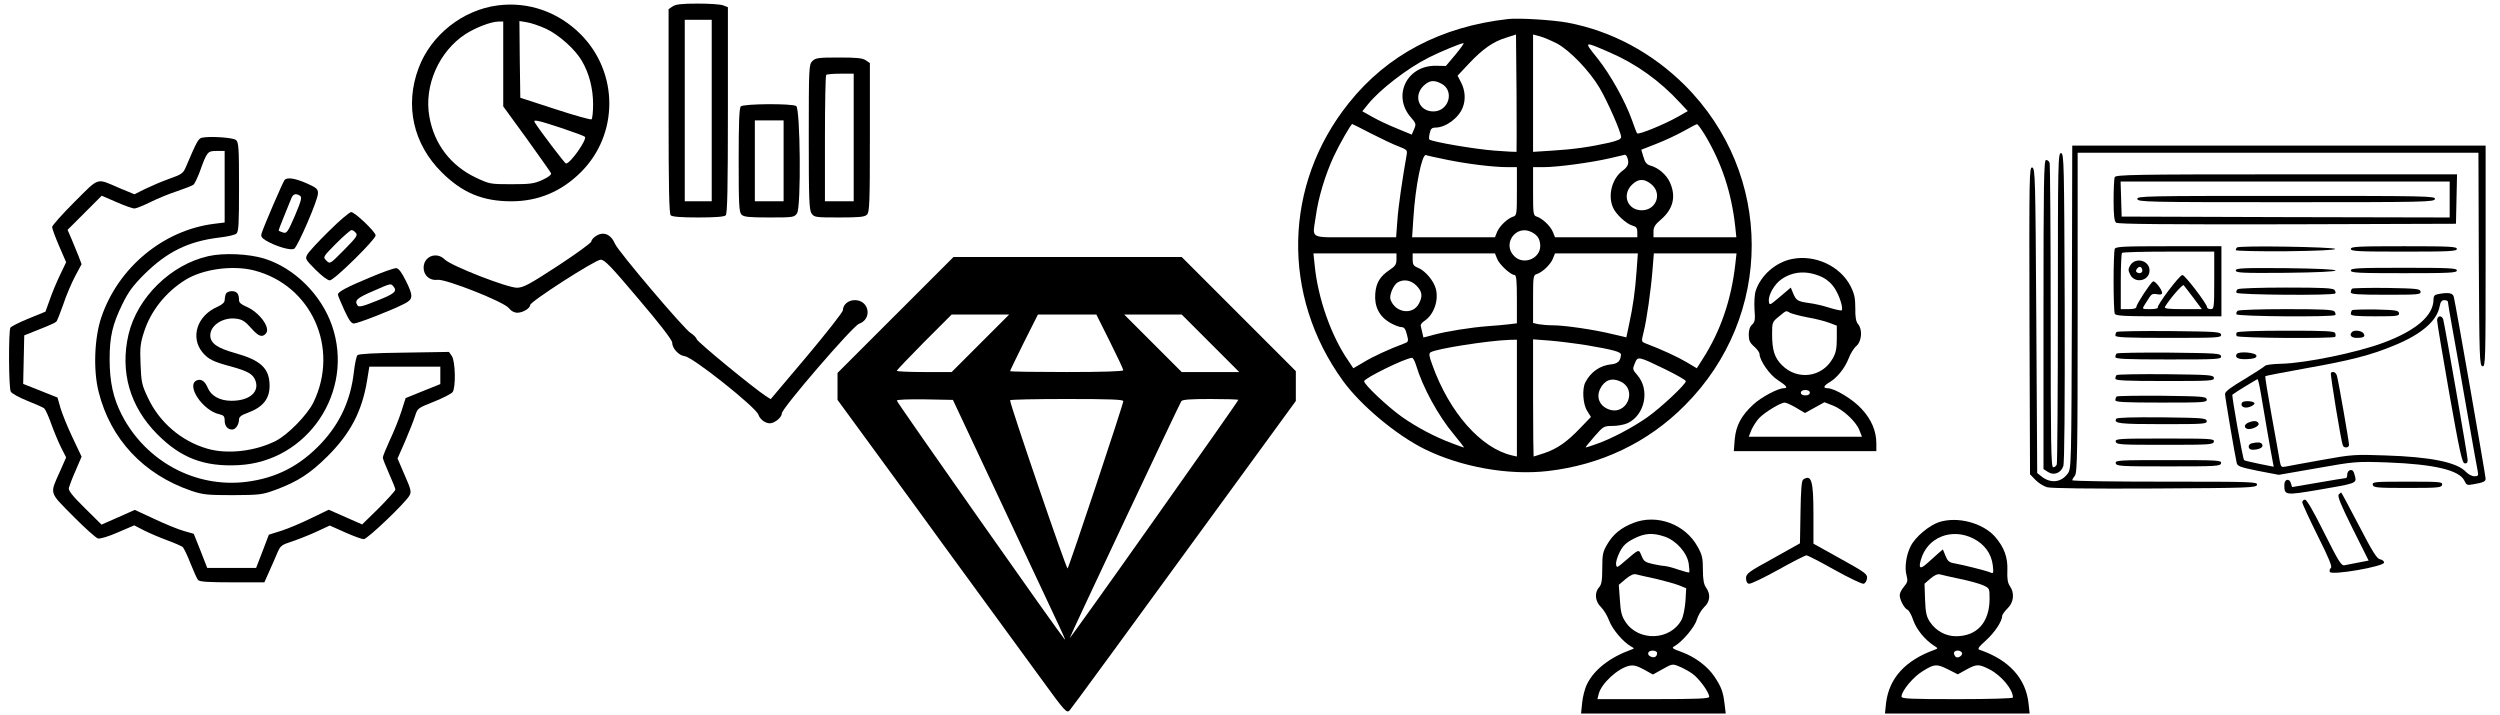 <?xml version="1.0" standalone="no"?>
<!DOCTYPE svg PUBLIC "-//W3C//DTD SVG 20010904//EN"
 "http://www.w3.org/TR/2001/REC-SVG-20010904/DTD/svg10.dtd">
<svg version="1.0" xmlns="http://www.w3.org/2000/svg"
 width="1391pt" height="398pt" viewBox="0 0 1391 398"
 preserveAspectRatio="xMidYMid meet">

<g transform="translate(0,398) scale(0.1,-0.1)"
fill="#000000" stroke="none">
<path d="M2770 3950 c-195 -25 -372 -164 -441 -349 -78 -208 -30 -423 130
-581 114 -113 227 -160 386 -160 150 0 278 54 386 161 213 211 212 556 -1 769
-124 124 -291 182 -460 160z m30 -326 l0 -236 131 -180 c71 -99 132 -185 135
-192 3 -8 -15 -22 -48 -37 -46 -21 -68 -24 -173 -24 -118 0 -121 1 -198 37
-140 67 -231 186 -258 339 -31 173 54 364 202 460 59 37 140 68 182 69 l27 0
0 -236z m238 196 c71 -33 162 -114 199 -178 41 -69 63 -155 63 -242 0 -43 -4
-81 -9 -84 -5 -3 -96 22 -202 57 l-194 63 -3 213 -2 214 42 -7 c24 -4 71 -20
106 -36z m82 -551 c69 -23 129 -45 134 -50 15 -13 -80 -149 -105 -149 -6 0
-148 187 -173 228 -12 19 10 15 144 -29z"/>
<path d="M3742 3944 l-22 -15 0 -568 c0 -428 3 -570 12 -579 8 -8 57 -12 153
-12 96 0 145 4 153 12 9 9 12 153 12 585 l0 573 -26 10 c-14 6 -78 10 -142 10
-90 0 -123 -4 -140 -16z m218 -579 l0 -505 -75 0 -75 0 0 505 0 505 75 0 75 0
0 -505z"/>
<path d="M8390 3874 c-372 -42 -671 -199 -885 -467 -364 -454 -377 -1072 -32
-1547 98 -135 295 -300 452 -378 202 -100 466 -148 686 -123 296 34 559 159
764 366 496 497 495 1286 -1 1781 -182 181 -408 302 -652 348 -81 15 -272 27
-332 20z m48 -739 c-2 -1 -57 2 -123 7 -108 8 -349 49 -362 62 -3 2 -2 18 2
35 5 24 12 31 31 31 58 0 131 54 153 113 17 43 13 94 -9 137 l-20 39 62 66
c77 82 135 123 207 145 l56 18 3 -326 c1 -179 1 -326 0 -327z m225 603 c72
-39 180 -151 237 -247 45 -76 119 -245 120 -273 0 -12 -17 -20 -67 -32 -107
-24 -199 -37 -315 -44 l-108 -7 0 327 0 326 38 -10 c20 -5 63 -24 95 -40z
m-565 -62 l-53 -63 -55 1 c-163 3 -245 -168 -139 -288 28 -32 29 -37 17 -65
l-13 -30 -82 34 c-45 18 -107 47 -138 65 l-55 31 30 37 c66 83 222 203 340
262 63 32 177 79 193 80 5 0 -16 -29 -45 -64z m857 13 c149 -64 281 -159 393
-281 l43 -46 -56 -32 c-74 -42 -218 -101 -226 -92 -3 4 -16 36 -28 72 -38 107
-121 256 -193 346 -77 96 -78 96 67 33z m-936 -174 c76 -39 43 -155 -44 -155
-79 0 -112 84 -56 141 33 32 58 36 100 14z m-388 -279 c57 -29 126 -62 152
-71 44 -17 48 -21 44 -44 -25 -142 -47 -292 -52 -368 l-7 -93 -229 0 c-263 0
-236 -14 -218 116 14 105 53 232 100 334 34 72 96 180 103 180 2 0 49 -24 107
-54z m1854 -5 c94 -156 149 -321 170 -513 l6 -58 -230 0 -231 0 0 32 c0 24 9
39 41 66 69 59 86 129 50 208 -20 43 -64 81 -109 93 -20 6 -29 17 -38 48 l-12
40 82 32 c44 17 113 49 151 70 39 22 73 40 77 40 4 1 23 -26 43 -58z m-1434
-140 c118 -24 259 -41 337 -41 l52 0 0 -134 c0 -126 -1 -135 -20 -141 -32 -10
-76 -52 -90 -85 l-12 -30 -231 0 -230 0 7 106 c11 178 48 359 70 351 7 -3 59
-14 117 -26z m1003 13 c12 -31 5 -51 -25 -73 -59 -43 -84 -136 -55 -204 15
-38 76 -94 111 -103 19 -5 25 -13 25 -35 l0 -29 -229 0 -229 0 -12 30 c-14 33
-58 75 -90 85 -19 6 -20 15 -20 141 l0 134 59 0 c76 0 262 25 366 49 44 10 83
19 86 20 4 0 10 -6 13 -15z m135 -150 c61 -51 26 -144 -54 -144 -79 0 -112 84
-56 141 36 36 70 37 110 3z m-666 -266 c33 -17 46 -39 47 -76 0 -72 -94 -109
-145 -57 -69 69 12 179 98 133z m-753 -151 c0 -28 -7 -38 -37 -58 -54 -36 -76
-71 -81 -132 -6 -72 22 -127 81 -162 24 -14 53 -25 64 -25 16 0 23 -10 31 -41
10 -38 9 -41 -15 -50 -88 -33 -176 -74 -225 -104 l-58 -34 -28 42 c-95 137
-169 347 -187 530 l-7 67 231 0 231 0 0 -33z m560 3 c13 -33 76 -90 97 -90 10
0 13 -32 13 -134 l0 -135 -42 -5 c-24 -3 -79 -8 -123 -11 -91 -7 -225 -28
-303 -49 l-52 -14 -6 26 c-3 15 -7 32 -9 39 -2 6 7 19 20 27 53 35 81 114 64
179 -12 45 -58 100 -99 117 -25 10 -30 18 -30 46 l0 34 229 0 229 0 12 -30z
m776 -67 c-8 -113 -20 -198 -42 -299 l-15 -71 -77 18 c-101 25 -267 49 -330
49 -27 0 -64 3 -81 6 l-31 7 0 133 c0 124 1 133 20 139 32 10 76 52 90 85 l12
30 231 0 230 0 -7 -97z m549 35 c-22 -195 -82 -371 -181 -525 l-33 -52 -57 34
c-49 29 -137 70 -227 104 -25 10 -25 10 -12 63 17 66 41 235 50 351 l7 87 230
0 230 0 -7 -62z m-1774 -117 c32 -33 36 -58 14 -100 -34 -66 -132 -52 -158 22
-9 23 16 82 40 96 33 19 73 13 104 -18z m559 -626 l0 -325 -27 6 c-173 40
-348 238 -443 502 -19 52 -21 65 -10 72 32 20 322 65 438 69 l42 1 0 -325z
m390 294 c146 -25 190 -37 189 -52 -2 -35 -17 -50 -53 -54 -63 -6 -115 -42
-145 -100 -19 -36 -14 -122 10 -159 l21 -34 -59 -61 c-72 -76 -127 -115 -200
-140 -31 -10 -58 -19 -60 -19 -1 0 -3 147 -3 326 l0 326 93 -7 c50 -4 144 -16
207 -26z m-951 -111 c37 -123 123 -281 211 -386 33 -40 58 -72 55 -72 -2 0
-33 11 -67 24 -94 35 -194 88 -277 146 -79 56 -211 180 -211 199 0 16 227 128
266 130 6 1 16 -18 23 -41z m1389 -24 c61 -30 112 -59 112 -65 0 -17 -140
-149 -215 -201 -79 -56 -204 -122 -284 -149 -30 -11 -56 -19 -59 -19 -2 0 19
27 48 60 51 58 53 60 102 60 27 0 66 7 85 16 96 46 124 186 53 267 -27 31 -27
34 -14 65 17 41 17 41 172 -34z m-253 -66 c101 -46 34 -197 -68 -154 -48 20
-66 66 -44 112 24 49 64 64 112 42z"/>
<path d="M4520 3640 c-19 -19 -20 -33 -20 -423 0 -348 2 -406 16 -425 14 -21
22 -22 154 -22 113 0 142 3 154 16 14 13 16 66 16 429 l0 414 -22 15 c-18 13
-51 16 -150 16 -115 0 -130 -2 -148 -20z m230 -425 l0 -355 -80 0 -80 0 0 348
c0 192 3 352 7 355 3 4 39 7 80 7 l73 0 0 -355z"/>
<path d="M4122 3388 c-9 -9 -12 -89 -12 -299 0 -248 2 -290 16 -303 12 -13 41
-16 154 -16 136 0 140 1 155 24 23 35 18 582 -5 596 -23 15 -293 13 -308 -2z
m238 -303 l0 -225 -80 0 -80 0 0 225 0 225 80 0 80 0 0 -225z"/>
<path d="M1124 3214 c-21 -5 -29 -21 -91 -166 -14 -32 -23 -39 -92 -63 -42
-15 -102 -41 -135 -57 l-58 -29 -82 34 c-133 57 -110 64 -251 -76 -69 -69
-125 -132 -125 -140 0 -9 18 -57 39 -106 l39 -90 -35 -73 c-19 -40 -45 -102
-57 -138 l-23 -64 -93 -38 c-52 -21 -97 -44 -102 -51 -11 -17 -10 -335 2 -356
5 -10 47 -33 92 -51 46 -18 88 -37 94 -42 6 -5 24 -43 39 -86 15 -42 40 -102
55 -132 l28 -55 -33 -75 c-59 -132 -64 -114 71 -251 65 -66 128 -122 139 -125
12 -3 59 11 111 34 l91 39 54 -28 c30 -15 88 -40 129 -55 41 -15 80 -32 87
-38 6 -6 26 -47 43 -91 18 -44 36 -86 42 -92 8 -10 58 -13 190 -13 l179 0 28
63 c15 34 36 80 45 103 16 37 24 43 74 59 31 10 93 34 137 54 l80 37 85 -38
c47 -21 94 -38 104 -38 20 0 234 204 255 244 11 19 7 35 -28 114 l-39 91 43
98 c23 54 48 117 55 140 13 41 15 43 104 78 50 20 97 44 104 53 19 24 16 172
-4 201 l-16 23 -249 -4 c-169 -2 -252 -7 -260 -14 -6 -7 -15 -49 -20 -94 -18
-157 -77 -285 -182 -397 -119 -126 -250 -193 -417 -214 -282 -35 -558 113
-692 372 -48 93 -68 184 -68 311 0 125 16 194 72 308 33 67 58 101 122 165
127 125 244 182 414 203 46 5 89 15 97 22 13 10 15 54 15 260 0 218 -2 249
-17 261 -16 14 -145 22 -189 13z m126 -273 l0 -199 -57 -7 c-284 -35 -535
-243 -629 -520 -39 -114 -46 -295 -15 -416 66 -263 250 -459 516 -550 63 -21
87 -24 230 -24 153 1 163 2 242 31 120 45 188 89 284 184 129 128 194 252 222
426 l12 74 197 0 198 0 0 -49 0 -48 -97 -39 -96 -39 -24 -75 c-13 -41 -42
-113 -64 -159 -21 -46 -39 -90 -39 -97 0 -7 16 -47 35 -90 19 -42 35 -82 35
-88 0 -6 -42 -52 -92 -103 l-93 -91 -93 41 -93 41 -97 -47 c-53 -26 -128 -58
-166 -70 l-70 -22 -35 -92 -36 -93 -136 0 -136 0 -37 95 -38 95 -56 16 c-32 9
-105 39 -164 67 l-108 50 -92 -41 -93 -41 -93 92 c-69 68 -92 97 -89 112 3 11
19 55 38 97 l33 77 -51 108 c-28 59 -58 133 -67 165 l-16 56 -95 38 -96 38 3
135 3 135 85 34 c47 18 89 37 93 42 5 4 22 48 39 96 16 49 46 119 66 157 l36
67 -16 43 c-9 23 -27 66 -39 95 l-23 53 95 95 95 95 81 -35 c45 -20 90 -36
100 -36 11 0 50 16 89 35 38 19 105 47 149 61 44 15 85 31 91 36 7 5 22 37 35
71 41 114 44 117 94 117 l45 0 0 -199z"/>
<path d="M11528 2271 c-3 -891 -3 -900 -24 -927 -36 -49 -95 -55 -145 -15
l-24 19 -5 848 c-5 801 -6 849 -23 852 -16 3 -17 -39 -15 -852 l3 -855 30 -31
c16 -17 45 -35 65 -41 22 -6 236 -9 600 -7 529 3 565 4 568 21 3 16 -26 17
-512 17 -284 0 -516 3 -516 8 0 4 7 16 15 26 13 17 15 143 15 908 l0 888 1115
0 1115 0 2 -592 c3 -555 4 -593 21 -596 16 -3 17 31 17 612 l0 616 -1150 0
-1150 0 -2 -899z"/>
<path d="M11450 2272 c0 -473 -3 -867 -6 -876 -3 -9 -12 -16 -20 -16 -12 0
-14 129 -14 839 0 462 -3 846 -6 855 -3 9 -12 16 -20 16 -12 0 -14 -132 -14
-860 l0 -860 25 -16 c32 -21 71 -7 85 32 7 16 9 337 8 882 -3 807 -4 857 -20
860 -17 3 -18 -43 -18 -856z"/>
<path d="M11766 2994 c-3 -9 -6 -66 -6 -129 0 -83 4 -116 14 -124 10 -8 267
-10 952 -9 l939 3 3 138 3 137 -950 0 c-856 0 -949 -2 -955 -16z m1864 -124
l0 -100 -912 2 -913 3 -3 98 -3 97 916 0 915 0 0 -100z"/>
<path d="M11892 2873 c3 -17 50 -18 828 -18 778 0 825 1 828 18 3 16 -42 17
-828 17 -786 0 -831 -1 -828 -17z"/>
<path d="M1583 2978 c-10 -13 -114 -254 -127 -295 -6 -18 -1 -26 23 -41 53
-32 140 -58 158 -46 20 13 132 271 132 307 1 24 -6 31 -54 53 -70 32 -118 40
-132 22z m86 -87 c12 -8 8 -26 -28 -111 -39 -90 -46 -100 -65 -94 -11 4 -23 8
-25 10 -2 2 11 36 28 77 17 41 35 86 41 101 10 27 25 32 49 17z"/>
<path d="M1830 2694 c-59 -58 -113 -116 -120 -130 -13 -23 -11 -28 45 -84 35
-35 68 -60 80 -60 24 0 255 228 255 250 0 20 -116 130 -136 130 -9 0 -65 -47
-124 -106z m150 -10 c12 -13 2 -26 -66 -95 -78 -79 -78 -79 -98 -59 -20 20
-20 20 54 95 41 41 80 75 86 75 6 0 17 -7 24 -16z"/>
<path d="M3312 2664 c-12 -8 -22 -21 -22 -28 0 -7 -84 -68 -186 -135 -158
-103 -191 -121 -227 -122 -52 -1 -366 121 -402 157 -46 46 -118 18 -118 -46 0
-43 35 -73 78 -67 44 6 368 -122 396 -157 13 -17 30 -26 48 -26 30 0 71 25 71
43 0 19 361 251 392 252 22 0 55 -34 212 -220 116 -136 186 -227 186 -241 0
-33 37 -72 70 -76 44 -4 393 -282 409 -324 12 -34 51 -57 78 -47 28 10 53 35
53 53 0 28 395 486 429 498 76 27 58 132 -23 132 -36 0 -66 -25 -66 -56 0 -10
-91 -126 -201 -257 l-201 -238 -28 18 c-69 45 -379 300 -383 315 -3 10 -18 25
-34 35 -35 20 -403 454 -421 496 -24 56 -67 72 -110 41z"/>
<path d="M11766 2594 c-3 -9 -6 -89 -6 -179 0 -90 3 -170 6 -179 5 -14 41 -16
300 -16 l294 0 0 195 0 195 -294 0 c-259 0 -295 -2 -300 -16z m554 -174 c0
-153 -1 -160 -20 -160 -11 0 -20 5 -20 11 0 18 -123 179 -137 179 -16 0 -144
-170 -137 -181 3 -5 -16 -9 -42 -9 -46 0 -46 0 -32 23 8 12 21 32 28 44 11 17
20 20 42 16 18 -4 28 -1 28 7 0 19 -41 71 -51 64 -15 -9 -92 -127 -92 -141 0
-9 -15 -13 -44 -13 l-43 0 0 153 c0 85 3 157 7 160 3 4 120 7 260 7 l253 0 0
-160z m-116 -97 l47 -63 -106 0 c-82 0 -105 3 -99 13 26 44 98 127 104 120 4
-4 28 -36 54 -70z"/>
<path d="M11854 2506 c-13 -22 -14 -29 -2 -53 25 -53 108 -37 108 22 0 55 -75
76 -106 31z m66 -32 c0 -14 -21 -19 -33 -7 -9 9 13 34 24 27 5 -3 9 -12 9 -20z"/>
<path d="M12447 2603 c-4 -3 -7 -10 -7 -15 0 -4 125 -7 278 -6 178 2 276 7
275 13 -3 11 -535 20 -546 8z"/>
<path d="M13080 2595 c0 -13 39 -15 295 -15 256 0 295 2 295 15 0 13 -39 15
-295 15 -256 0 -295 -2 -295 -15z"/>
<path d="M1160 2555 c-210 -47 -396 -230 -445 -436 -48 -207 7 -401 160 -555
132 -133 261 -182 453 -172 385 20 646 411 519 777 -60 172 -209 320 -376 372
-87 27 -226 33 -311 14z m255 -80 c319 -83 475 -432 329 -734 -34 -69 -141
-179 -209 -214 -117 -59 -272 -76 -383 -43 -144 42 -266 147 -329 283 -34 71
-37 87 -41 186 -4 92 -1 118 19 179 37 117 121 223 231 291 97 60 263 83 383
52z"/>
<path d="M1256 2344 c-3 -9 -6 -24 -6 -34 0 -13 -14 -25 -42 -38 -112 -49
-150 -170 -81 -253 32 -38 60 -52 158 -78 94 -26 122 -42 136 -78 24 -64 -33
-113 -133 -113 -65 0 -114 27 -133 74 -15 35 -35 49 -59 40 -64 -25 31 -169
125 -189 23 -5 29 -12 29 -34 0 -31 16 -51 42 -51 19 0 38 28 38 57 0 13 14
24 48 36 84 31 122 77 122 150 0 97 -48 142 -190 182 -101 28 -140 55 -140 99
0 56 71 102 143 93 34 -4 50 -14 83 -51 42 -48 63 -56 84 -31 27 32 -38 119
-112 150 -25 10 -38 22 -38 34 0 36 -12 51 -40 51 -16 0 -30 -7 -34 -16z"/>
<path d="M4982 2227 l-322 -322 0 -75 0 -75 256 -350 c141 -192 288 -395 328
-450 40 -55 148 -203 241 -330 92 -126 231 -317 309 -423 132 -182 141 -191
157 -175 14 16 270 365 1057 1445 l202 277 0 83 0 83 -318 318 -317 317 -635
0 -635 0 -323 -323z m473 -157 l-160 -160 -152 0 c-84 0 -153 3 -153 7 0 4 69
76 152 160 l153 153 160 0 160 0 -160 -160z m720 10 c41 -82 75 -154 75 -160
0 -6 -109 -10 -315 -10 -173 0 -315 2 -315 5 0 3 35 75 77 160 l78 155 162 0
163 0 75 -150z m560 -10 l160 -160 -160 0 -160 0 -160 160 -160 160 160 0 160
0 160 -160z m-1151 -915 c359 -763 349 -742 338 -730 -31 35 -932 1316 -932
1326 0 6 62 8 156 7 l156 -3 282 -600z m666 593 c0 -18 -301 -921 -310 -931
-6 -7 -320 911 -320 936 0 4 142 7 315 7 245 0 315 -3 315 -12z m640 7 c0 -4
-212 -306 -472 -673 -259 -367 -469 -660 -466 -652 11 31 612 1306 621 1318 7
9 52 12 163 12 85 0 154 -2 154 -5z"/>
<path d="M9971 2539 c-91 -18 -173 -90 -202 -176 -7 -21 -9 -65 -7 -104 5 -58
2 -71 -13 -85 -13 -11 -19 -31 -19 -56 0 -32 6 -45 30 -66 17 -15 30 -33 30
-42 1 -36 56 -116 102 -145 48 -31 59 -45 33 -45 -32 0 -126 -50 -170 -91 -67
-62 -96 -117 -103 -194 l-5 -65 397 0 396 0 0 43 c0 68 -27 133 -82 192 -48
53 -150 115 -190 115 -26 0 -22 13 11 33 43 25 86 79 107 133 10 27 30 59 44
70 29 26 34 91 8 121 -11 13 -16 38 -15 88 0 56 -5 80 -26 122 -57 112 -197
178 -326 152z m168 -101 c28 -14 53 -36 71 -65 26 -41 47 -109 37 -120 -3 -2
-34 4 -69 15 -34 11 -86 23 -113 26 -63 9 -71 14 -88 54 l-13 32 -60 -51 c-58
-49 -59 -50 -62 -25 -4 34 31 96 71 123 66 45 144 49 226 11z m-178 -199 c11
-5 54 -17 97 -25 42 -7 96 -21 120 -30 l42 -16 0 -71 c0 -56 -5 -81 -23 -112
-59 -105 -196 -123 -282 -37 -42 42 -55 84 -55 174 0 64 1 67 38 97 43 35 38
34 63 20z m109 -444 c0 -9 -9 -15 -25 -15 -16 0 -25 6 -25 15 0 9 9 15 25 15
16 0 25 -6 25 -15z m-76 -84 l49 -29 54 30 54 30 44 -17 c57 -21 131 -89 150
-137 l15 -38 -315 0 -315 0 15 38 c9 20 28 50 43 66 31 32 119 86 142 86 8 0
37 -13 64 -29z"/>
<path d="M2058 2436 c-130 -54 -178 -80 -178 -95 0 -5 16 -43 35 -85 26 -56
39 -76 54 -76 21 0 211 74 279 109 52 26 53 43 9 131 -22 44 -38 66 -52 68
-11 1 -77 -22 -147 -52z m132 -51 c21 -26 5 -40 -95 -79 -79 -32 -99 -36 -106
-25 -18 27 -3 41 86 79 104 46 99 44 115 25z"/>
<path d="M12440 2475 c0 -13 34 -15 278 -13 176 2 277 7 277 13 0 6 -101 11
-277 13 -244 2 -278 0 -278 -13z"/>
<path d="M13080 2475 c0 -13 39 -15 295 -15 256 0 295 2 295 15 0 13 -39 15
-295 15 -256 0 -295 -2 -295 -15z"/>
<path d="M12451 2371 c-7 -5 -10 -14 -7 -20 8 -12 537 -16 549 -4 4 3 2 12 -4
20 -9 10 -65 13 -268 13 -141 0 -262 -4 -270 -9z"/>
<path d="M13087 2374 c-4 -4 -7 -13 -7 -21 0 -10 39 -13 196 -13 181 0 195 1
192 18 -3 15 -21 17 -189 20 -102 1 -188 -1 -192 -4z"/>
<path d="M13563 2343 c-17 -3 -23 -11 -23 -29 0 -89 -95 -172 -276 -240 -146
-55 -436 -115 -572 -118 -46 -1 -86 -6 -90 -12 -4 -5 -55 -38 -114 -74 -75
-44 -108 -69 -108 -82 0 -17 54 -336 65 -384 4 -18 20 -24 119 -44 l115 -22
213 37 c209 37 215 38 393 32 260 -10 400 -43 427 -102 11 -24 16 -26 47 -20
59 10 71 16 71 32 0 16 -167 972 -177 1011 -5 22 -30 27 -90 15z m57 -42 c0
-5 11 -71 25 -148 14 -76 50 -280 80 -453 30 -173 58 -327 61 -342 5 -24 2
-28 -18 -28 -14 0 -35 11 -48 25 -50 53 -195 83 -450 91 -166 6 -184 5 -350
-25 -96 -17 -187 -34 -202 -37 -24 -5 -27 -2 -33 28 -3 18 -23 132 -45 252
-22 121 -38 221 -36 223 2 2 104 22 227 44 243 43 358 72 488 126 153 62 240
137 255 218 5 26 12 35 26 35 11 0 20 -4 20 -9z m-1041 -508 c15 -91 59 -346
67 -384 l5 -26 -80 16 c-44 9 -82 18 -85 21 -7 7 -70 360 -65 364 10 9 135 86
140 86 3 0 11 -35 18 -77z"/>
<path d="M13560 2198 c0 -13 31 -196 68 -408 57 -320 71 -386 85 -388 12 -2
17 3 17 19 0 22 -127 749 -136 782 -8 25 -34 21 -34 -5z"/>
<path d="M12969 1905 c-5 -4 56 -376 66 -402 6 -18 35 -16 35 2 0 17 -57 345
-67 383 -5 20 -23 29 -34 17z"/>
<path d="M12475 1740 c-13 -20 12 -35 42 -24 15 5 27 14 27 19 1 14 -61 18
-69 5z"/>
<path d="M12513 1630 c-26 -10 -30 -28 -10 -36 20 -7 69 14 64 29 -5 16 -26
18 -54 7z"/>
<path d="M12527 1513 c-10 -3 -17 -12 -15 -21 3 -12 12 -16 33 -14 35 4 50 16
41 31 -7 11 -26 12 -59 4z"/>
<path d="M12451 2251 c-7 -5 -10 -14 -7 -20 8 -12 537 -16 549 -4 4 3 2 12 -4
20 -9 10 -65 13 -268 13 -141 0 -262 -4 -270 -9z"/>
<path d="M13087 2254 c-4 -4 -7 -13 -7 -21 0 -10 29 -13 136 -13 124 0 135 2
132 18 -3 15 -18 17 -129 20 -69 1 -128 -1 -132 -4z"/>
<path d="M11777 2133 c-4 -3 -7 -12 -7 -20 0 -10 56 -13 296 -13 276 0 295 1
292 18 -3 16 -26 17 -289 20 -157 1 -288 -1 -292 -5z"/>
<path d="M12445 2130 c-3 -5 -3 -14 0 -20 7 -11 537 -15 548 -4 3 3 3 12 0 20
-4 12 -52 14 -273 14 -169 0 -271 -4 -275 -10z"/>
<path d="M13087 2133 c-18 -17 -5 -33 26 -33 40 0 51 8 36 27 -12 14 -51 18
-62 6z"/>
<path d="M11777 2013 c-4 -3 -7 -12 -7 -20 0 -10 56 -13 296 -13 276 0 295 1
292 18 -3 16 -26 17 -289 20 -157 1 -288 -1 -292 -5z"/>
<path d="M12445 2010 c-13 -21 11 -31 61 -28 36 2 49 7 49 18 0 19 -99 27
-110 10z"/>
<path d="M11777 1893 c-4 -3 -7 -12 -7 -20 0 -10 53 -13 276 -13 257 0 275 1
272 18 -3 16 -25 17 -269 20 -146 1 -268 -1 -272 -5z"/>
<path d="M11777 1774 c-4 -4 -7 -13 -7 -21 0 -10 49 -13 256 -13 238 0 255 1
252 18 -3 16 -24 17 -249 20 -135 1 -248 -1 -252 -4z"/>
<path d="M11775 1650 c-16 -26 15 -30 256 -30 233 0 250 1 247 18 -3 16 -24
17 -250 20 -159 1 -249 -1 -253 -8z"/>
<path d="M11772 1523 c3 -17 24 -18 273 -18 249 0 270 1 273 18 3 16 -15 17
-273 17 -258 0 -276 -1 -273 -17z"/>
<path d="M11772 1403 c3 -17 25 -18 293 -18 268 0 290 1 293 18 3 16 -16 17
-293 17 -277 0 -296 -1 -293 -17z"/>
<path d="M13073 1363 c-7 -3 -13 -13 -13 -24 0 -10 -3 -19 -7 -19 -5 0 -73
-11 -153 -25 -80 -14 -146 -25 -146 -25 -1 0 -4 9 -7 20 -8 31 -37 25 -37 -7
0 -59 3 -60 187 -29 211 36 215 37 207 73 -8 34 -15 42 -31 36z"/>
<path d="M10033 1312 c-9 -6 -13 -58 -15 -182 l-3 -173 -150 -84 c-137 -75
-150 -85 -150 -110 0 -18 6 -29 16 -31 10 -2 82 33 162 77 80 45 151 81 158
81 7 0 77 -36 157 -81 79 -44 152 -79 161 -77 9 2 17 15 19 29 3 25 -8 33
-147 110 l-151 84 0 163 c0 188 -11 224 -57 194z"/>
<path d="M13202 1283 c3 -16 20 -18 193 -18 173 0 190 2 193 18 3 16 -11 17
-193 17 -182 0 -196 -1 -193 -17z"/>
<path d="M13013 1229 c-9 -9 11 -57 77 -190 l89 -178 -57 -11 c-31 -6 -66 -13
-77 -15 -18 -4 -33 21 -113 180 -58 117 -97 185 -107 185 -8 0 -15 -7 -15 -15
0 -8 39 -92 86 -187 62 -123 82 -173 73 -178 -6 -5 -9 -14 -6 -22 8 -21 302
30 302 52 0 8 -10 16 -22 18 -18 3 -42 41 -118 188 -53 101 -97 184 -99 184
-1 0 -7 -5 -13 -11z"/>
<path d="M9087 1070 c-67 -26 -112 -63 -144 -118 -25 -42 -28 -57 -28 -133 0
-69 -4 -91 -17 -106 -28 -30 -23 -80 10 -111 15 -15 36 -49 46 -77 18 -47 76
-116 121 -142 20 -11 20 -11 0 -18 -118 -43 -204 -110 -244 -190 -13 -25 -25
-73 -28 -106 l-6 -59 403 0 402 0 -7 57 c-8 65 -18 92 -57 150 -38 56 -107
108 -181 135 -52 19 -58 23 -41 32 44 25 113 106 125 148 7 24 26 55 41 70 33
30 37 71 11 108 -13 18 -18 45 -18 100 0 64 -4 83 -30 129 -69 125 -227 183
-358 131z m176 -76 c64 -22 124 -90 133 -150 3 -25 5 -47 3 -49 -2 -2 -29 5
-59 15 -30 11 -63 19 -72 20 -9 0 -40 5 -68 11 -45 10 -54 15 -66 46 -17 39
-11 41 -94 -30 -43 -37 -45 -38 -48 -17 -2 12 7 43 20 68 18 36 36 53 77 74
61 32 107 35 174 12z m-52 -234 c47 -11 105 -27 129 -36 l42 -17 -4 -71 c-3
-39 -12 -85 -21 -103 -61 -117 -239 -125 -313 -13 -21 32 -27 55 -31 123 l-6
83 39 33 c27 22 45 30 59 25 11 -3 59 -14 106 -24z m9 -414 c0 -19 -14 -28
-34 -20 -25 10 -19 34 9 34 15 0 25 -6 25 -14z m193 -112 c37 -24 97 -105 97
-131 0 -10 -62 -13 -311 -13 l-311 0 7 28 c14 59 108 145 172 158 24 4 43 -1
81 -22 l49 -27 54 30 c51 29 56 30 89 16 19 -7 52 -25 73 -39z"/>
<path d="M10789 1075 c-55 -18 -133 -83 -158 -134 -25 -48 -35 -120 -23 -162
8 -30 6 -39 -14 -63 -13 -15 -24 -36 -24 -47 0 -27 26 -75 44 -82 7 -3 22 -29
31 -57 17 -50 64 -109 115 -142 24 -15 24 -16 5 -23 -164 -59 -254 -158 -271
-297 l-6 -58 402 0 403 0 -6 54 c-14 140 -108 244 -271 300 -15 5 -10 13 33
52 49 44 91 107 91 137 0 7 14 26 30 42 35 33 40 86 13 124 -12 17 -16 42 -14
87 3 73 -18 129 -68 187 -69 78 -209 115 -312 82z m190 -91 c63 -32 101 -84
109 -150 5 -44 3 -47 -14 -39 -24 10 -147 41 -197 50 -31 5 -40 12 -52 42
l-15 36 -28 -24 c-15 -13 -42 -37 -59 -53 -40 -36 -50 -29 -34 23 36 122 170
175 290 115z m-74 -225 c50 -10 107 -26 128 -35 37 -17 37 -17 37 -78 -1 -129
-70 -206 -187 -206 -56 0 -110 29 -143 77 -21 31 -26 51 -29 126 l-3 89 33 29
c23 19 40 27 54 23 11 -3 61 -15 110 -25z m11 -410 c7 -12 -15 -31 -31 -26 -5
2 -11 11 -13 20 -4 19 32 24 44 6z m-74 -95 l51 -26 47 26 c59 32 69 32 129 2
66 -34 131 -111 131 -157 0 -5 -124 -9 -310 -9 -258 0 -310 2 -310 14 0 32 67
112 120 143 65 40 76 40 142 7z"/>
</g>
</svg>
